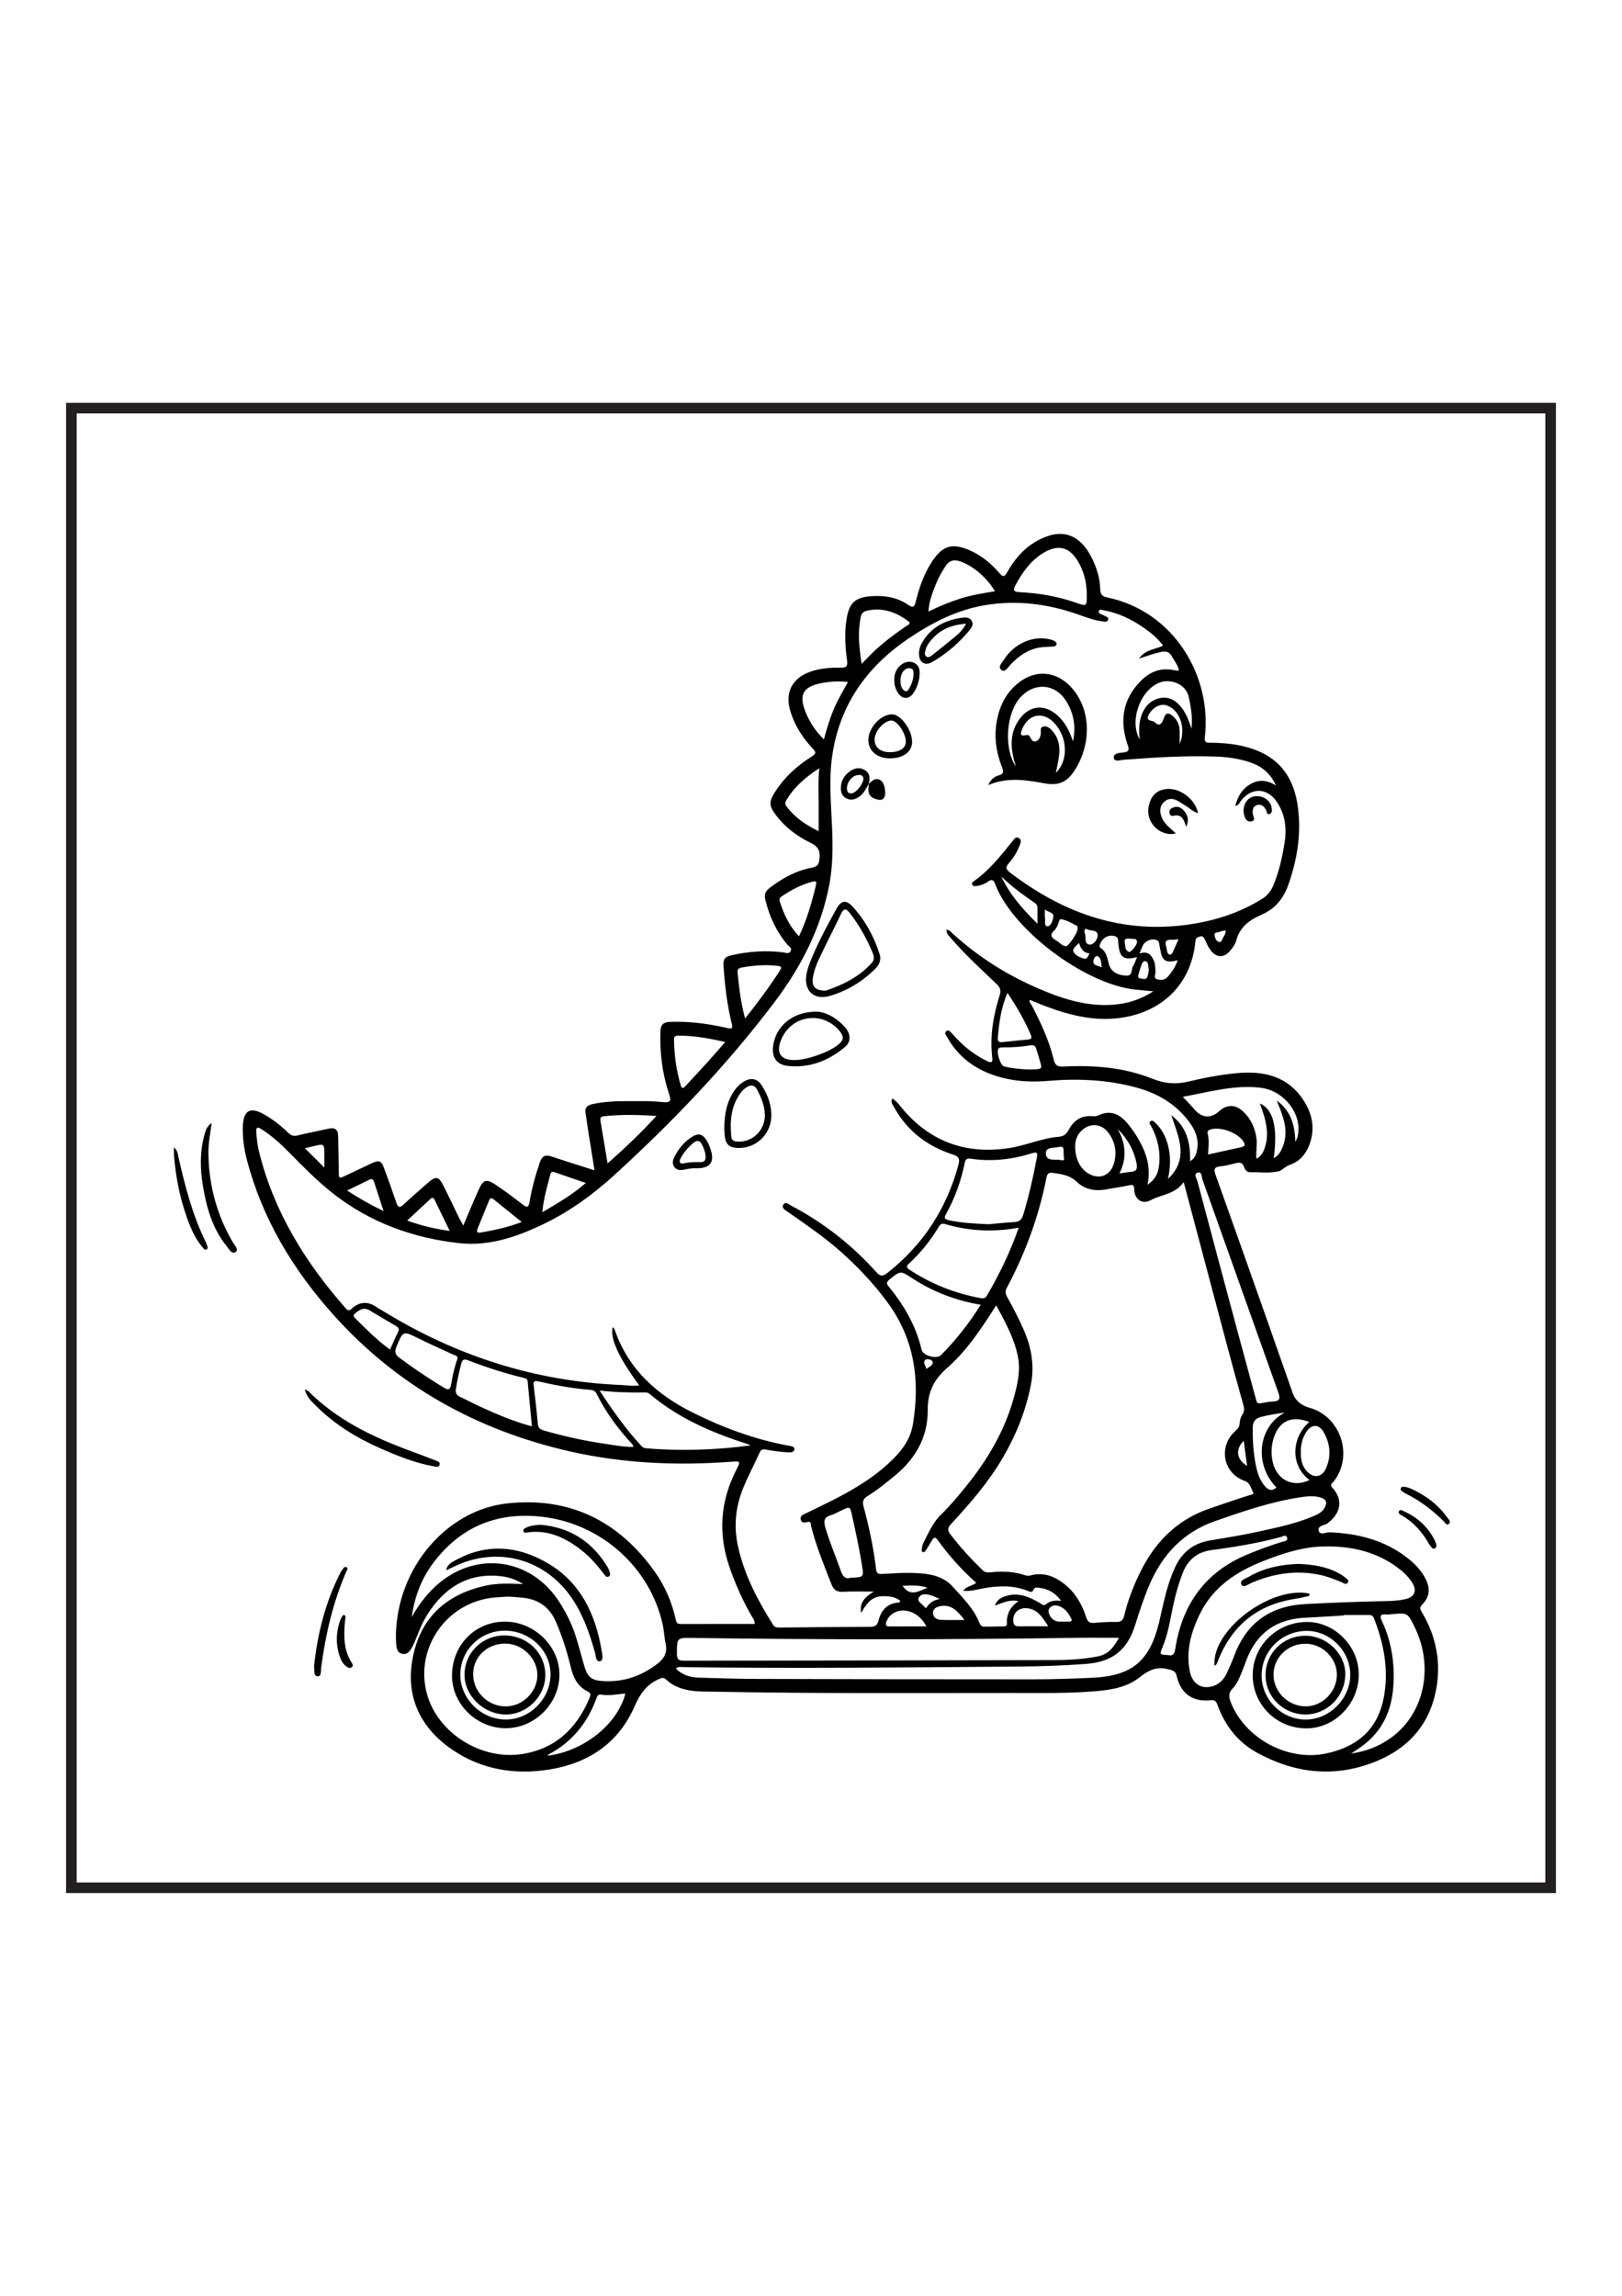 <?xml version="1.0" encoding="utf-8"?>
<!-- Generator: Adobe Illustrator 27.5.0, SVG Export Plug-In . SVG Version: 6.00 Build 0)  -->
<svg xmlns="http://www.w3.org/2000/svg" xmlns:xlink="http://www.w3.org/1999/xlink" viewBox="0 0 612 612" width="595" height="842" preserveAspectRatio="xMidYMid meet" data-scaled="true">
<g>
	<path d="M174.809,335.267c2.065-4.827,3.844-9.192,5.792-13.479c1.763-3.88,2.872-4.239,6.424-1.885
		c3.401,2.254,6.671,4.717,9.898,7.22c1.663,1.29,2.47,1.821,2.928-0.974c0.821-5.011,2.202-9.91,3.846-14.732
		c0.767-2.249,1.983-3.003,4.286-2.221c4.123,1.399,8.287,2.675,12.434,4.003c1.196,0.383,2.391,0.766,3.901,1.249
		c-0.889-5.546-1.737-10.796-2.567-16.049c-0.283-1.792-0.462-3.603-0.794-5.386c-0.404-2.168,0.497-3.082,2.604-3.548
		c4.839-1.07,9.731-1.134,14.633-1.121c3.723,0.01,7.471-0.085,11.16,0.311c4.177,0.448,3.926-0.398,2.848-3.759
		c-2.376-7.412-3.275-15.035-3.019-22.831c0.085-2.6,1.139-3.518,3.595-3.614c7.32-0.285,14.495,0.699,21.601,2.299
		c1.762,0.397,2.189,0.252,1.701-1.728c-1.762-7.154-2.6-14.453-3.099-21.804c-0.151-2.23,0.488-3.3,2.717-3.822
		c6.526-1.53,13.076-2.011,19.737-1.183c0.969,0.12,2.311,0.809,2.93-0.531c0.545-1.178-0.744-1.712-1.338-2.425
		c-4.153-4.984-6.779-10.677-8.282-16.97c-0.456-1.91,0.083-3.161,1.505-4.252c4.809-3.693,10.031-6.643,16.033-7.737
		c2.373-0.433,2.742-1.464,2.94-3.575c0.277-2.941-0.623-4.47-3.362-5.806c-4.994-2.435-9.488-5.743-12.916-10.239
		c-2.932-3.845-2.935-5.252-0.294-9.304c3.537-5.426,8.254-9.66,13.686-13.067c1.7-1.066,1.564-1.622,0.351-2.919
		c-3.954-4.226-7.043-9-8.616-14.643c-1.818-6.523,0.794-11.729,7.122-14.178c3.882-1.502,7.963-1.799,12.057-1.719
		c2.083,0.041,2.634-0.602,2.355-2.682c-0.69-5.134-1.02-10.3-0.215-15.47c0.986-6.332,3.171-8.443,9.678-8.846
		c4.802-0.297,9.494,0.461,13.526,3.251c2.053,1.421,2.487,0.642,2.949-1.249c1.3-5.314,3.095-10.447,6.133-15.056
		c4.006-6.077,7.65-7.127,14.347-4.164c4.406,1.95,8.016,4.968,11.12,8.588c1.238,1.444,1.858,1.442,2.832-0.297
		c2.746-4.9,6.289-9.119,11.289-11.905c8.931-4.976,15.927-2.88,20.554,6.176c1.92,3.758,3.179,7.74,3.309,11.976
		c0.056,1.819,0.547,2.741,2.482,3.137c25.313,5.18,39.755,29.756,36.975,52.847c-0.215,1.788,0.504,1.991,1.904,1.998
		c3.909,0.019,7.794,0.279,11.636,1.102c13.167,2.822,20.041,10.455,21.661,23.804c1.198,9.876-0.403,19.312-3.662,28.616
		c-1.819,5.194-4.937,9.082-9.963,11.262c-4.65,2.017-8.426,4.689-9.747,9.971c-0.315,1.259-1.254,2.416-2.083,3.482
		c-2.369,3.048-5.347,3.041-7.638-0.071c-0.902-1.225-1.504-2.682-2.169-4.068c-0.4-0.833-0.792-1.33-1.857-0.985
		c-0.914,0.297-1.509,0.487-1.621,1.714c-1.369,15.062-11.102,25.65-25.986,28.582c-10.686,2.106-20.727-0.32-30.617-4.033
		c-1.952-0.733-3.868-1.562-5.848-2.366c-0.44,0.876,0.321,1.348,0.613,1.904c3.471,6.605,6.618,13.355,8.38,20.631
		c0.549,2.268,1.527,2.716,3.722,2.604c11.432-0.584,22.803,0.318,33.465,4.582c4.767,1.906,8.993,2.21,13.802,1.047
		c5.814-1.406,11.72-2.507,17.687-3.1c10.376-1.03,19.641,0.93,25.715,10.43c3.362,5.259,4.304,10.965,1.926,16.902
		c-1.367,3.412-3.681,6.01-7.312,7.231c-0.667,0.224-1.26,0.685-1.87,1.063c-0.693,0.429-1.311,1.107-2.059,1.298
		c-3.658,0.937-7.407,0.308-11.114,0.418c-0.96,0.029-1.85-0.947-2.138-1.914c-0.582-1.955-1.817-1.858-3.38-1.456
		c-1.844,0.474-3.71,0.966-5.596,1.143c-2.386,0.225-2.504,1.202-1.781,3.221c6.513,18.197,12.947,36.423,19.387,54.646
		c3.265,9.239,6.495,18.49,9.737,27.737c1.036,2.953,3.51,4.713,6.141,5.416c11.907,3.183,16.969,18.176,9.238,27.941
		c-0.534,0.674-1.624,1.043-0.406,2.338c4.12,4.376,3.216,9.672-1.896,13.389c-1.188,0.864-3.928,0.793-3.254,2.893
		c0.542,1.687,2.742,0.418,4.168,0.477c10.678,0.44,20.64,2.946,29.237,9.649c2.824,2.201,5.296,4.715,6.909,7.952
		c1.828,3.669,1.509,6.832-1.345,9.711c-1.268,1.279-0.533,2.028,0.036,2.999c5.303,9.056,7.222,18.759,5.247,29.086
		c-2.533,13.245-10.526,22.13-22.821,27.076c-15.313,6.161-30.269,4.544-44.584-3.247c-7.203-3.92-12.088-10.044-14.943-17.746
		c-0.48-1.295-0.747-2.381-2.742-2.15c-6.654,0.773-11.24-2.448-12.758-9.037c-0.478-2.076-1.476-2.163-3.218-2.632
		c-4.401-1.185-7.453,0.393-10.835,3.067c-4.912,3.885-11.084,4.772-17.205,5.262c-10.154,0.812-20.334,0.61-30.503,0.609
		c-37.511-0.006-75.024,0.254-112.532-0.472c-3.354-0.065-6.72,0.053-10.048-0.595c-3.094-0.603-5.95-1.738-8.245-3.917
		c-0.988-0.938-1.56-0.786-2.749-0.27c-4.735,2.056-7.16,5.559-9.251,10.337c-6.578,15.033-19.142,22.349-34.967,24.182
		c-12.693,1.47-24.745-1.194-35.105-8.794c-11.766-8.63-16.559-20.597-13.365-34.954c3.259-14.65,13.083-22.956,27.548-26.06
		c4.304-0.924,8.664-0.729,13.827-0.549c-3.365-2.165-6.44-2.84-9.586-3.074c-11.788-0.878-20.142,4.738-26.308,14.245
		c-2.031,3.131-3.373,6.626-4.768,10.079c-0.339,0.841-0.696,1.683-1.141,2.47c-0.819,1.446-1.738,2.992-3.71,2.624
		c-2.017-0.377-2.249-2.176-2.363-3.826c-0.246-3.544,0.002-7.063,0.552-10.582c3.451-22.081,20.695-40.115,41.389-42.355
		c23.51-2.545,41.972,6.617,55.593,25.713c3.821,5.358,6.419,11.368,7.893,17.82c0.227,0.995,0.39,1.958,1.786,1.955
		c9.335-0.023,18.669-0.012,28.062-0.012c0.066-1.435-0.853-2.415-1.453-3.48c-3.261-5.787-5.958-11.808-8.108-18.102
		c-4.313-12.625-3.407-24.813,2.677-36.659c1.598-3.111,1.559-3.197-1.891-2.944c-20.399,1.498-40.644,0.68-60.663-3.838
		c-35.211-7.947-65.444-24.688-89.58-51.657c-15.181-16.963-26.769-36.149-32.598-58.437c-1.086-4.151-1.656-8.363-1.509-12.663
		c0.201-5.881,2.766-7.377,7.806-4.545c3.426,1.926,6.519,4.31,9.313,7.052c1.105,1.084,2.106,1.359,3.628,0.98
		c3.871-0.964,7.806-1.665,11.695-2.56c2.41-0.555,3.454,0.472,3.51,2.762c0.099,4.086,0.146,8.172,0.222,12.258
		c0.079,4.246-0.334,4.067,3.687,2.204c2.965-1.373,5.894-2.822,8.857-4.199c2.647-1.23,3.523-0.904,4.533,1.822
		c1.606,4.339,3.179,8.692,4.656,13.075c0.599,1.778,1.182,2.17,2.697,0.752c3.049-2.854,6.213-5.585,9.358-8.334
		c2.877-2.515,3.914-2.339,5.696,1.162c2.057,4.043,3.97,8.16,5.962,12.237C173.647,333.257,174.115,334.017,174.809,335.267z
		 M449.043,311.002c1.535-0.958,2.089-2.061,2.42-3.32c1.076-4.088-0.01-7.646-2.42-11.016
		c-5.052-7.063-12.018-11.199-20.226-13.439c-10.907-2.975-22.027-3.469-33.232-2.529c-5.381,0.451-10.732,0.323-15.989-0.843
		c-9.645-2.139-17.456-6.999-22.354-15.87c-0.347-0.628-1.103-1.502-0.035-2.124c0.788-0.458,1.335,0.272,1.832,0.784
		c0.632,0.651,1.217,1.348,1.838,2.01c3.328,3.544,7.147,6.424,11.525,8.56c1.379,0.673,2.242,0.763,2-1.24
		c-0.977-8.09,0.359-15.93,2.798-23.608c0.578-1.818,0.186-2.892-1.18-4.201c-5.898-5.652-11.965-11.146-17.281-17.375
		c-0.727-0.852-1.782-1.677-1.56-3.146c1.116,0.156,1.6,0.872,2.183,1.405c9.266,8.472,19.694,15.169,31.156,20.243
		c9.36,4.143,18.947,7.46,29.429,6.686c5.354-0.396,10.36-1.877,15.233-5.061c-2.596-0.242-4.671-0.413-6.742-0.633
		c-19.333-2.059-46.56-22.759-52.932-39.792c-0.583-1.559-1.221-2.017-2.715-0.952c-1.257,0.896-2.735,1.43-4.285,1.655
		c-0.632,0.092-1.368,0.163-1.684-0.531c-0.268-0.589,0.257-1.025,0.686-1.327c5.8-4.091,10.135-9.585,14.506-15.052
		c0.584-0.73,1.229-1.886,2.403-1.189c1.24,0.737,0.646,1.917,0.256,2.923c-0.929,2.394-2.273,4.566-3.955,6.479
		c-1.262,1.435-1.417,2.253,0.328,3.584c19.36,14.773,40.704,22.869,65.45,19.906c10.593-1.268,20.577-4.272,29.702-9.929
		c1.942-1.204,3.251-2.802,4.143-4.877c2.206-5.128,3.39-10.511,4.299-15.989c0.922-5.558,0.388-10.782-2.789-15.606
		c-3.589-5.447-9.452-5.754-13.536-0.675c-0.557,0.693-0.791,1.78-2.247,2.116c0.934-3.564,2.482-6.292,5.435-8.098
		c3.117-1.906,6.288-1.942,9.941,0.352c-2.217-4.799-5.504-7.286-9.694-8.713c-4.158-1.416-8.468-2.03-12.839-2.196
		c-11.638-0.442-23.235,0.341-34.832,1.187c-1.35,0.098-3.564,0.98-3.817-0.693c-0.274-1.811,2.174-1.901,3.53-2.037
		c2.539-0.255,2.225-1.311,1.595-3.159c-3.043-8.928-1.698-17.05,5.072-23.872c3.534-3.561,7.843-5.152,12.925-3.929
		c0.414,0.1,0.863,0.05,1.449,0.076c-0.349-2.116-1.692-3.534-2.564-5.183c-0.932-1.763-2.143-2.327-4.217-1.859
		c-2.619,0.591-5.149,1.466-8.305,2.487c2.486-3.454,6.139-3.394,9.119-4.887c-2.142-2.851-4.681-4.894-7.358-6.758
		c-4.668-3.249-9.734-5.62-15.374-6.639c-0.602-0.109-1.336-0.466-1.547,0.47c-0.151,0.67,0.485,0.887,0.962,1.13
		c0.323,0.164,0.674,0.273,0.993,0.443c0.699,0.371,1.853,0.641,1.579,1.571c-0.319,1.087-1.491,0.71-2.37,0.604
		c-3.186-0.384-6.143-1.579-9.138-2.625c-11.254-3.929-22.785-5.395-34.591-3.5c-10.883,1.747-20.455,6.674-29.473,12.811
		c-15.808,10.758-25.888,25.223-28.586,44.387c-1.287,9.142-0.335,18.322,0.019,27.478c0.274,7.098,0.231,14.145-1.135,21.156
		c-3.197,16.403-10.686,30.825-20.639,43.997c-17.904,23.693-38.356,45.071-60.258,65.071c-8.072,7.371-16.865,13.795-26.769,18.57
		c-10.11,4.875-20.639,8.506-31.99,7.241c-17.541-1.955-33.715-7.841-47.717-18.882c-5.854-4.616-11.077-9.95-16.304-15.257
		c-3.258-3.308-6.667-6.426-10.615-8.914c-1.308-0.824-1.929-0.788-1.852,0.997c0.114,2.643,0.46,5.248,1.097,7.806
		c5.629,22.57,17.494,41.678,32.725,58.92c0.81,0.917,1.329,0.827,2.184,0.049c2.947-2.682,6.097-2.884,9.396-0.572
		c0.89,0.624,1.87,1.116,2.799,1.685c27.49,16.821,57.23,26.366,89.515,27.68c2.205,0.09,4.412,0.543,6.76,0.135
		c-7.816-10.664-10.983-17.605-10.043-21.902c0.67,0.288,0.807,0.948,1.013,1.523c5.223,14.583,15.837,23.998,29.322,30.697
		c11.353,5.639,23.136,10.011,35.629,12.364c1.019,0.192,2.725,0.23,2.631,1.397c-0.113,1.41-1.86,1.248-2.957,1.163
		c-2.618-0.204-5.238-0.528-7.818-1.013c-1.22-0.229-1.847,0.017-2.337,1.123c-2.057,4.646-4.513,9.103-6.385,13.841
		c-2.752,6.966-3.393,14.103-1.811,21.386c2.347,10.802,7.403,20.422,13.23,29.693c0.587,0.934,1.314,1.103,2.269,1.094
		c11.534-0.111,23.067-0.236,34.601-0.287c1.758-0.008,2.519-0.673,2.954-2.376c0.98-3.839,3.246-6.448,7.489-6.779
		c0.354-0.028,0.716-0.108,0.66-0.698c-2.023-1.555-4.383-1.788-6.894-1.68c-4.118,0.178-5.959,3.145-7.809,6.286
		c-0.715-3.985,1.598-6.138,4.779-8.022c-4.131,0-7.862-0.168-11.568,0.06c-2.418,0.149-3.6-0.741-4.45-2.918
		c-2.805-7.185-5.75-14.313-7.636-21.82c-0.165-0.659,0.125-1.882-1.254-1.612c-1.095,0.214-2.328,0.621-2.657-0.903
		c-0.331-1.535,1.073-1.908,2.105-2.417c3.337-1.647,6.71-3.221,10.024-4.912c8.361-4.266,16.369-9.064,23.028-15.809
		c3.564-3.61,6.302-7.604,7.164-12.833c2.726-16.533,0.618-32.019-9.506-45.826c-5.17-7.051-11.131-13.403-17.68-19.21
		c-6.202-5.5-13.016-10.168-19.798-14.89c-0.979-0.682-2.703-1.55-1.941-2.839c0.866-1.464,2.304-0.029,3.299,0.497
		c12.082,6.388,22.671,14.726,31.794,24.881c1.497,1.667,2.423,1.717,4.123,0.383c13.556-10.631,22.427-24.284,26.898-40.896
		c0.622-2.311,0.06-3.108-2.153-3.827c-9.606-3.118-17.202-8.864-22.127-17.829c-0.498-0.907-1.444-1.862-0.689-3.311
		c1.994,1.211,3.073,3.043,4.417,4.577c10.594,12.096,23.832,16.521,39.636,14.148c6.313-0.948,12.175-3.715,18.542-4.245
		c1.92-0.16,3.001-0.826,3.93-2.591c1.863-3.539,4.815-5.647,9.068-5.188c0.861,0.093,1.615-0.063,2.367-0.41
		c4.224-1.944,7.603-0.503,10.434,2.73c2.341,2.674,4.235,5.669,5.814,8.856c2.26,4.563,3.197,9.354,2.079,14.681
		c2.628-1.758,3.903-3.875,4.315-6.95c0.724-5.407-0.427-10.46-2.96-15.242c-0.28-0.528-0.945-1.115-0.341-1.692
		c0.715-0.683,1.383,0.004,1.876,0.461c2.47,2.29,3.946,5.181,4.809,8.393c1.148,4.272,0.958,8.547,0.025,12.821
		c8.062-7.532,4.019-15.775,1.264-24.006C447.716,297.959,449.191,303.981,449.043,311.002z M446.627,318.904
		c-3.309,4.628-8.389,4.613-12.414,6.782c-3.293,1.774-6.152-0.277-6.27-4.067c-0.046-1.496-0.335-1.863-1.85-1.529
		c-2.833,0.625-5.726,0.968-8.575,1.527c-4.2,0.825-8.241,0.055-11.207-2.809c-2.648-2.556-5.666-2.887-8.854-3.387
		c-1.45-0.227-2.278-0.021-2.621,1.75c-2.838,14.63-7.954,28.464-14.957,41.6c-0.705,1.323-0.54,2.243,0.146,3.472
		c2.342,4.201,4.581,8.46,6.47,12.893c2.772,6.505,3.829,13.178,2.465,20.217c-1.904,9.828-5.581,18.948-10.615,27.553
		c-5.401,9.233-12.368,17.257-19.593,25.061c-1.242,1.341-1.315,2.272-0.254,3.67c3.688,4.862,7.817,9.316,12.167,13.584
		c0.896,0.879,1.839,1.007,2.967,0.879c4.467-0.509,8.884-0.36,13.187,1.108c0.708,0.242,1.393,0.217,2.128,0.023
		c4.825-1.276,8.977,0.343,12.672,3.272c4.109,3.257,6.67,7.684,8.238,12.586c0.588,1.839,1.373,2.197,3.044,2.061
		c2.714-0.22,5.445-0.413,8.161-0.339c1.898,0.052,2.709-0.589,3.138-2.438c1.236-5.32,3.201-10.406,5.529-15.339
		c5.58-11.825,13.941-20.661,26.626-24.99c4.894-1.67,9.773-3.377,14.706-4.931c0.673-0.212,2.223-0.376,1.775-1.139
		c-0.896-1.527-0.975-3.585-3.232-4.385c-8.202-2.906-10.018-13.08-3.442-18.856c0.877-0.771,1.489-1.519,1.551-2.706
		c0.067-1.288,0.422-2.543,1.129-3.602c0.804-1.205,0.615-2.306,0.253-3.595c-2.132-7.599-4.22-15.211-6.252-22.837
		C457.495,359.927,452.184,339.849,446.627,318.904z M375.888,365.367c-5.585,8.764-11.095,17.105-18.531,23.644
		c-5.088,4.474-7.356,9.145-7.313,15.936c0.063,9.966-4.498,18.119-12.207,24.507c-3.362,2.785-6.738,5.548-10.453,7.831
		c-1.665,1.023-2.066,2.041-1.559,3.94c2.086,7.805,3.804,15.7,4.733,23.735c0.197,1.705,1.015,1.807,2.34,1.741
		c3.717-0.184,7.443-0.502,11.155-0.391c5.598,0.167,11.439,0.725,15.353,5.115c3.754,4.21,7.971,8.244,10.121,13.688
		c0.392,0.992,0.894,1.488,1.955,1.468c2.27-0.042,4.54-0.028,6.81-0.083c0.701-0.017,1.714-0.007,1.648-0.98
		c-0.247-3.589,1.189-6.372,4.345-8.56c-3.413-0.716-5.943,0.635-8.911,1.689c0.899-2.464,2.667-3.174,4.459-3.692
		c4.68-1.353,8.722,0.472,12.618,2.778c0.764,0.452,1.322,1.193,2.337,0.322c1.516-1.301,3.416-1.421,5.588-1.195
		c-2.132-2.964-4.776-4.508-8.094-4.89c-0.774-0.089-1.902-0.388-2.217,0.488c-0.49,1.363-1.307,1.034-2.126,0.699
		c-5.702-2.337-11.511-2.039-17.41-0.936c-2.214,0.414-4.443,1.145-7.167,0.794c1.464-1.735,3.46-1.791,4.979-2.957
		c-5.484-4.918-10.341-10.28-14.569-16.19c-0.884-1.235-1.451-1.015-2.118,0.143c-0.77,1.336-1.591,2.645-2.435,3.935
		c-0.175,0.267-0.563,0.584-0.828,0.563c-0.534-0.042-0.703-0.575-0.621-1.025c0.162-0.884,0.27-1.834,0.68-2.608
		c1.966-3.706,3.516-7.597,6.695-10.649c3.393-3.259,6.407-6.939,9.377-10.604c8.018-9.893,14.44-20.693,17.9-33.051
		c1.445-5.16,2.729-10.407,1.657-15.828C382.721,377.883,379.38,371.84,375.888,365.367z M155.342,482.99
		c2.47-4.389,5.399-8.373,9.111-11.761c14.81-13.517,35.921-10.725,46.66,6.154c2.448,3.848,4.502,7.888,5.921,12.207
		c1.271,3.871,2.247,7.839,3.398,11.751c1.253,4.258,2.672,5.509,7.106,5.776c7.761,0.467,14.654-1.952,20.741-6.714
		c2.382-1.864,3.583-4.188,2.876-7.365c-0.53-2.381-0.589-4.867-1.114-7.249c-4.796-21.741-23.464-38.246-45.723-40.68
		c-16.853-1.843-30.483,3.786-40.739,17.287C158.973,468.458,156.402,475.425,155.342,482.99z M501.278,456.307
		c-8.821-0.151-16.989,2.485-25.042,5.699c-9.883,3.944-18.36,9.585-23.301,19.397c-3.491,6.933-5.568,14.214-4.002,22.062
		c0.971,4.867,4.683,6.999,9.053,5.436c2.276-0.814,3.791-2.5,4.804-4.584c1.108-2.28,2.094-4.629,2.992-7.001
		c4.702-12.422,13.757-18.599,26.937-19.274c10.154-0.52,20.308-0.895,30.472-1.1c2.348-0.047,4.743-0.197,7.02-0.719
		c3.71-0.851,4.568-3.34,2.456-6.509c-1.477-2.216-3.414-4.004-5.549-5.565C519.42,458.521,510.656,456.378,501.278,456.307z
		 M254.999,502.342c2.455,2.568,5.517,3.386,8.809,3.483c7.26,0.213,14.523,0.451,21.785,0.471
		c34.776,0.098,69.552,0.161,104.328,0.153c7.351-0.002,14.707-0.243,22.052-0.573c15.144-0.681,21.82-6.248,25.357-20.904
		c0.191-0.793,0.364-1.591,0.545-2.388c1.423-6.281,2.774-12.576,5.527-18.469c2.621-5.609,6.889-8.969,13.001-10.027
		c5.987-1.037,12.006-1.944,17.936-3.25c7.253-1.598,14.57-3.057,21.446-6.018c1.666-0.717,3.292-1.546,4.145-3.336
		c0.828-1.737,0.549-2.88-1.435-3.546c-2.333-0.783-4.664-0.611-7.003-0.281c-11.386,1.606-22.183,5.325-32.984,9.091
		c-12.145,4.235-20.007,12.706-24.926,24.3c-2.06,4.854-3.677,9.854-5.257,14.874c-3.02,9.59-8.652,13.97-18.591,14.716
		c-8.516,0.639-17.047,0.929-25.578,0.995c-42.038,0.324-84.076,0.761-126.116,0.223
		C257.095,501.845,256.061,501.491,254.999,502.342z M191.794,475.25c-1.824,0.115-3.456,0.186-5.082,0.325
		c-18.438,1.576-30.798,19.756-25.354,37.281c4.413,14.204,20.433,24.112,35.541,21.794c12.555-1.926,20.591-9.532,25.432-20.915
		c0.406-0.955,0.91-2.002-0.593-2.721c-3.869-1.854-5.461-5.288-6.406-9.255c-1.386-5.82-3.193-11.49-5.589-17.016
		c-2.491-5.743-6.737-8.51-12.711-9.106C195.228,475.457,193.415,475.368,191.794,475.25z M422.174,490.781
		c-5.256,0-10.312-0.065-15.366,0.01c-48.499,0.724-96.997,0.737-145.496,0.051c-5.977-0.085-5.89-0.088-5.905,5.972
		c-0.005,2.039,0.618,2.629,2.637,2.624c46.23-0.098,92.461-0.099,138.691-0.235c5.885-0.017,11.8-0.253,17.623-1.422
		C418.466,496.957,420.425,493.976,422.174,490.781z M507.023,482.176c-0.002,0.061-0.005,0.122-0.007,0.183
		c-4.798,0.284-9.593,0.631-14.395,0.839c-11.084,0.479-18.601,5.815-22.434,16.268c-0.531,1.447-1.092,2.883-1.665,4.313
		c-0.881,2.197-1.795,4.457-3.446,6.133c-1.654,1.68-1.452,3.197-0.706,5.133c5.217,13.544,21.353,22.418,35.841,19.41
		c11.339-2.354,19.299-8.607,21.758-20.437c2.197-10.568,0.304-20.724-3.569-30.625c-0.476-1.216-1.363-1.236-2.402-1.227
		C513.007,482.193,510.015,482.176,507.023,482.176z M384.371,336.094c-9.719,1.757-18.791,1.244-27.726-1.36
		c-1.219-0.355-1.811-0.029-2.416,0.977c-3.101,5.165-6.821,9.847-11.27,13.917c-1.054,0.964-0.915,1.566,0.181,2.289
		c8.216,5.419,17.182,8.949,26.851,10.73c0.952,0.175,1.768,0.117,2.34-0.856C377.066,353.727,381.122,345.349,384.371,336.094z
		 M373.059,334.783c2.67-0.235,6.184-0.62,9.709-0.822c1.934-0.111,2.795-0.999,3.339-2.822c2.1-7.042,3.753-14.176,5.097-21.399
		c0.402-2.163-0.086-2.281-1.961-1.696c-7.538,2.349-15.241,3.202-23.09,2.005c-1.481-0.226-1.913,0.437-2.165,1.672
		c-1.387,6.793-3.707,13.252-7.088,19.313c-0.707,1.268-0.576,1.86,0.987,2.201C362.609,334.265,367.394,334.539,373.059,334.783z
		 M226.25,397.526c5.108,7.872,10.066,14.778,15.894,21.04c0.638,0.686,1.412,0.707,2.23,0.774
		c10.256,0.847,20.506,0.679,30.748-0.212c2.521-0.219,5.031-0.565,8.097-0.915c-0.759-0.347-0.914-0.439-1.082-0.492
		c-13.333-4.219-26.028-9.687-36.863-18.802c-0.498-0.419-1.021-0.699-1.715-0.689C238.031,398.307,232.505,398.221,226.25,397.526z
		 M239.051,418.785c-0.248-0.548-0.3-0.827-0.463-1.002c-5.344-5.746-9.996-11.982-13.469-19.045
		c-0.515-1.048-1.334-1.401-2.386-1.482c-6.619-0.507-13.127-1.729-19.588-3.185c-1.55-0.349-1.965,0.016-1.786,1.532
		c0.564,4.774,1.159,9.548,1.548,14.337c0.139,1.715,0.976,2.289,2.421,2.699c7.601,2.157,15.294,3.885,23.117,4.997
		C231.889,418.127,235.323,418.844,239.051,418.785z M509.801,534.439c5.315-0.729,10.158-2.556,14.526-5.566
		c12.934-8.912,16.941-26.824,9.436-42.13c-2.648-5.399-2.648-5.397-8.507-4.867c-0.722,0.065-1.457,0.173-2.172,0.109
		c-2.188-0.196-2.648,0.396-1.653,2.518c3.789,8.077,4.962,16.673,4.209,25.482c-0.818,9.56-4.986,17.327-13.177,22.68
		C511.569,533.248,510.687,533.847,509.801,534.439z M370.039,365.156c-9.595-1.628-18.063-4.927-25.827-9.985
		c-4.501-2.932-4.436-2.932-8.649,0.516c-1.134,0.928-1.13,1.527-0.246,2.602c5.822,7.082,10.313,14.853,12.43,23.889
		c0.519,2.215,5.699,3.598,7.311,1.964C360.66,378.462,365.614,372.256,370.039,365.156z M475.666,402.319
		c1.522-0.231,3.041-0.623,4.567-0.657c2.838-0.064,2.847-1.303,2.035-3.573c-9.555-26.708-19.023-53.447-28.567-80.158
		c-0.356-0.998-0.149-3.125-1.794-2.616c-1.722,0.532-0.366,2.255-0.089,3.302c5.098,19.272,10.273,38.523,15.446,57.775
		c2.14,7.964,4.304,15.921,6.484,23.874C474.019,401.252,474.035,402.582,475.666,402.319z M200.686,411.026
		c-0.554-5.861-1.084-11.43-1.603-17c-0.087-0.935-0.769-1.106-1.5-1.284c-7.145-1.739-14.13-3.996-20.988-6.635
		c-1.453-0.559-2.139-0.328-2.544,1.218c-0.827,3.161-1.535,6.34-2.029,9.571c-0.22,1.442,0.158,2.374,1.581,3.01
		c2.482,1.109,4.852,2.465,7.329,3.584C187.275,406.357,193.653,409.144,200.686,411.026z M480.605,309.873
		c2.045-1.179,2.804-2.816,3.449-4.474c2.391-6.143-0.069-11.659-2.309-17.246c5.074,3.671,6.864,8.878,6.996,15.579
		c0.476-1.056,0.709-1.424,0.814-1.827c2.14-8.204-4.765-17.537-13.993-18.622c-9.9-1.163-19.348,1.634-29.271,3.429
		c1.731,1.865,3.19,3.334,4.53,4.905c2.624,3.078,6.073,3.353,9.04,0.644c3.013-2.75,6.255-2.767,9.216,0.022
		c2.811,2.648,4.342,5.927,4.958,9.751c0.42,2.606-0.229,5.185,0.026,8.059c1.575-0.851,2.36-2.06,2.877-3.379
		c2.346-5.987,0.57-11.696-1.576-17.502C480.417,291.328,482.164,298.26,480.605,309.873z M440.802,497.305
		c1.803,0.463,2.339-0.438,2.644-2.387c2.645-16.861,11.385-29.089,27.455-35.669c4.28-1.752,8.595-3.38,13.026-4.711
		c0.741-0.223,2.106-0.205,1.685-1.583c-0.379-1.241-1.397-0.463-2.055-0.282c-8.67,2.379-17.51,3.848-26.407,5.018
		c-5.357,0.704-8.936,3.599-10.893,8.626c-1.451,3.725-2.547,7.543-3.42,11.44c-1.246,5.56-1.971,11.255-4.196,16.566
		C437.458,497.143,437.45,497.14,440.802,497.305z M410.058,97.308c-0.003-4.249-0.934-8.286-2.988-12.006
		c-3.413-6.18-7.984-7.275-13.971-3.397c-4.477,2.9-7.405,7.097-9.883,11.717c-1.043,1.944-0.851,2.624,1.488,2.734
		c7.274,0.343,14.4,1.573,21.302,3.981C410.088,101.759,410.1,101.725,410.058,97.308z M172.635,385.384
		c0.056-1.118-0.965-1.107-1.635-1.421c-4.342-2.034-8.739-3.956-13.036-6.079c-5.95-2.94-5.846-2.972-8.403,3.171
		c-0.773,1.857-0.431,2.915,1.129,4.085c4.859,3.644,9.895,7.014,15.044,10.226c4.014,2.504,4.05,2.515,4.819-2.069
		C171.005,390.606,171.759,388.008,172.635,385.384z M375.39,96.012c-3.075-5.282-8.524-9.783-13.188-11.311
		c-2.316-0.759-3.988-0.328-5.382,1.723c-1.743,2.566-3.127,5.302-4.222,8.184c-1.067,2.808-2.099,5.64-2.279,9.054
		c4.158-2.036,8.08-3.642,12.135-4.926C366.61,97.421,370.897,96.756,375.39,96.012z M320.987,468.145
		c5.017-0.231,4.953-0.221,4.226-4.833c-0.987-6.261-2.36-12.442-3.712-18.628c-0.757-3.464-0.781-3.457-3.889-2.015
		c-1.396,0.648-2.741,1.47-4.202,1.898c-2.593,0.76-2.665,2.274-2.019,4.536c1.596,5.584,3.933,10.889,5.828,16.357
		C317.952,467.573,318.945,468.787,320.987,468.145z M405.686,305.487c-0.011,4.785,1.992,8.518,5.26,10.316
		c3.87,2.128,7.743,0.716,9.178-3.469c1.451-4.234,0.791-8.276-1.772-11.893c-2.811-3.967-7.787-4.019-10.905-0.288
		C406.018,301.863,405.649,303.862,405.686,305.487z M273.63,266.04c-6.056-1.396-11.72-2.383-17.525-2.416
		c-0.996-0.006-1.79,0.076-1.781,1.395c0.041,5.921,0.855,11.726,2.54,17.405c0.473,1.595,1.176,0.889,1.854,0.156
		c2.828-3.061,5.675-6.104,8.47-9.195C269.29,271.06,271.325,268.673,273.63,266.04z M494.028,409.342
		c-6.848-2.528-11.479-0.292-13.521,6.305c-0.795,2.57-0.887,5.197-0.494,7.803c1.127,7.472,7.523,10.985,14.096,7.828
		C487.056,426.12,486.911,415.599,494.028,409.342z M325.119,123.384c1.874-1.893,3.34-3.473,4.91-4.94
		c3.712-3.467,7.788-6.473,11.972-9.342c0.598-0.41,2.021-0.828,0.563-1.899c-4.644-3.41-9.693-5.207-15.528-3.836
		c-1.179,0.277-1.977,0.984-2.223,2.127C323.558,111.314,324.112,117.092,325.119,123.384z M229.251,311.844
		c6.608-5.82,12.488-11.46,18.442-17.901c-7.09-0.471-13.496-0.605-19.911,0.112c-1.336,0.149-1.352,0.954-1.191,1.923
		C227.438,301.068,228.296,306.157,229.251,311.844z M319.95,130.224c-3.228-0.345-6.068-0.223-8.923,0.236
		c-8.274,1.33-10.034,4.56-6.607,12.219c1.505,3.362,3.523,6.335,6.445,9.214c1.154-4.225,2.238-7.856,3.706-11.365
		C316.034,137.031,318.001,133.791,319.95,130.224z M235.973,511.796c-3.231,0.318-6.184,0.907-9.17,0.433
		c-1.259-0.2-1.513,0.725-1.824,1.568c-3.427,9.298-9.319,16.465-18.174,21.084c-0.079,0.041-0.076,0.24-0.114,0.376
		C220.268,533.532,233.004,523.417,235.973,511.796z M281.138,257.167c4.848-6.109,9.163-11.907,13.075-18.003
		c0.697-1.086,0.914-1.64-0.757-1.841c-4.548-0.549-9.027-0.175-13.509,0.597c-1.205,0.208-1.771,0.691-1.644,1.952
		C278.872,245.537,279.506,251.19,281.138,257.167z M309.138,162.748c-5.391,3.5-9.587,7.208-12.519,12.237
		c-0.409,0.701-0.466,1.329,0.026,2.007c3.153,4.346,7.427,7.183,12.236,9.527c0-4.123,0.036-7.899-0.01-11.674
		C308.825,171.059,308.668,167.273,309.138,162.748z M490.797,420.626c-0.034,2.698,0.382,5.281,2.295,7.346
		c2.542,2.744,5.676,2.339,7.189-1.048c2.112-4.727,1.644-9.434-0.923-13.843c-1.701-2.92-4.371-2.932-6.31-0.179
		C491.43,415.201,490.822,417.838,490.797,420.626z M301.46,226.193c3.043-6.432,4.904-12.927,6.447-19.529
		c0.282-1.209-0.221-1.398-1.322-1.112c-4.268,1.11-8.087,3.126-11.697,5.599c-0.696,0.477-0.931,1.088-0.679,1.871
		C295.74,217.779,297.777,222.255,301.46,226.193z M449.552,147.878c0.509-4.553-0.26-8.172-0.976-11.82
		c-0.984-5.016-6.667-7.033-10.614-5.753c-7.615,2.47-12.082,14.704-7.898,21.606c-1.181-8.247,1.847-14.446,7.627-15.616
		C442.716,135.28,447.045,139.301,449.552,147.878z M380.138,247.504c-2.513,5.761-3.149,11.324-3.659,16.918
		c-0.121,1.332,0.438,1.804,1.729,1.662c3.243-0.356,6.487-0.7,9.736-0.988c1.347-0.119,1.432-0.713,0.972-1.799
		C386.616,257.864,383.663,252.805,380.138,247.504z M387.89,276.397c6.267-0.115,5.316,0.153,4.031-4.793
		c-0.25-0.961-0.672-1.88-0.889-2.847c-0.303-1.356-1.043-1.672-2.364-1.45c-3.397,0.57-6.83,0.784-10.277,0.757
		c-0.517-0.004-1.185,0.018-1.526,0.319c-1.145,1.013,0.51,6.552,2.051,6.903C382.013,275.991,385.162,276.309,387.89,276.397z
		 M147.157,382.056c1.06-2.335,1.981-4.501,3.026-6.606c0.516-1.039,0.327-1.656-0.646-2.222c-3.375-1.961-6.742-3.936-10.083-5.954
		c-2.164-1.308-3.787-0.241-5.397,1.076c-0.691,0.565-0.811,1.126-0.127,1.806C138.105,374.307,142.225,378.516,147.157,382.056z
		 M204.624,330.261c5.991-3.509,11.35-6.632,16.404-11.051c-4.172-1.431-7.945-2.697-11.694-4.031
		c-0.876-0.312-1.446-0.169-1.668,0.71C206.517,320.43,205.105,324.921,204.624,330.261z M484.762,405.831
		c-3.315,0.465-6.235,0.889-9.103,1.675c-2.045,0.561-2.956,1.779-2.993,3.918c-0.07,4.099,0.146,8.173,0.812,12.21
		c0.577,3.495,1.276,6.947,3.67,9.815c1.398,1.675,2.726,2.173,4.48,0.63C473.076,425.474,474.621,411.087,484.762,405.831z
		 M196.861,333.934c-3.775-3.039-7.202-5.798-10.628-8.556c-1.22-0.982-1.543,0.054-1.883,0.879
		c-1.376,3.337-2.72,6.687-4.08,10.031c-0.47,1.155-0.506,1.917,1.154,1.625C186.491,337.02,191.517,335.98,196.861,333.934z
		 M429.045,234.006c-5.039,1.301-6.565,0.188-7.076-4.902c-0.036-0.36-0.086-0.724-0.071-1.084c0.056-1.361-0.623-1.876-1.938-2.058
		c-2.304-0.319-4.519,1.279-5.041,3.736c-0.1,0.473,0.058,0.687,0.351,0.873c2.241,1.423,2.533,3.854,3.129,6.103
		c0.692,2.609,2.931,4.167,6.556,4.335c2.534,0.118,1.766-2.292,2.534-3.509C428.107,236.519,428.454,235.367,429.045,234.006z
		 M169.676,337.288c-2.052-4.226-3.869-7.961-5.678-11.698c-0.403-0.833-0.857-1.058-1.624-0.335
		c-2.814,2.651-5.658,5.269-8.746,8.137C158.924,335.303,163.96,336.535,169.676,337.288z M455.813,308.48
		c4.044-0.896,7.827-1.734,11.61-2.57c0.264-0.058,0.542-0.07,0.797-0.155c0.835-0.278,1.866-0.368,1.172-1.759
		c-1.804-3.612-9.129-6.359-12.955-4.846c-0.746,0.295-0.945,0.7-0.762,1.441C456.291,303.083,455.997,305.605,455.813,308.48z
		 M429.923,232.677c3.25-1.148,4.548,0.577,5.509,2.853c0.543,1.286,0.421,2.658,0.546,4.004c0.09,0.969-0.912,2.378,0.589,2.836
		c1.377,0.42,2.942,0.34,4.018-0.905c1.585-1.835,2.98-3.805,3.761-6.244c-4.506,1.137-5.867,0.257-6.574-4.105
		c-0.13-0.802-0.303-1.598-0.445-2.398c-0.08-0.452-0.192-0.818-0.693-1.044c-2.02-0.911-4.752,0.2-5.593,2.311
		C430.742,230.735,430.422,231.477,429.923,232.677z M144.732,329.828c-1.329-4.083-2.461-7.573-3.603-11.06
		c-0.308-0.94-0.822-1.272-1.826-0.766c-2.631,1.326-5.299,2.576-8.34,4.044C135.491,325.001,139.745,327.429,144.732,329.828z
		 M349.561,486.494c-1.913-3.61-5-5.756-8.253-5.999c-2.953-0.221-5.836,1.479-6.772,4.013c-0.381,1.032-0.611,1.996,1.051,1.991
		C340.175,486.485,344.762,486.494,349.561,486.494z M395.497,486.428c-2.222-3.521-4.004-6.259-7.67-6.764
		c-3.319-0.457-5.696,1.651-5.514,4.739c0.075,1.27,0.47,2.055,1.924,2.038C387.754,486.402,391.27,486.428,395.497,486.428z
		 M406.576,223.461c-0.007-0.056,0.111-1.054-0.204-1.218c-1.913-0.996-3.861-2.132-5.93-2.528
		c-1.005-0.192-0.973,1.875-1.643,2.791c-0.319,0.437-0.482,1.034-0.878,1.361c-2.156,1.779-1.061,2.94,0.709,3.961
		c1.225,0.706,2.133,2.068,3.68,2.069C403.138,229.898,406.552,224.975,406.576,223.461z M391.445,221.426
		c0-2.138-0.007-3.641,0.002-5.144c0.006-0.988,0.132-1.923-0.908-2.639c-4.46-3.072-8.868-6.219-12.753-10.082
		C380.951,210.353,385.753,215.831,391.445,221.426z M445.119,153.619c0.222-0.675,0.503-1.338,0.658-2.029
		c1.215-5.405-1.096-10.795-5.307-12.431c-2.487-0.967-5.346,0.484-6.956,3.268c-1.646,2.847,1.509,2.145,2.298,3.024
		c1.581,1.761,2.637,0.439,3.211-1.29c0.798-2.401,1.736-2.64,3.674-0.894c1.481,1.335,2.273,3.02,2.38,5.013
		C445.174,150.078,445.074,151.867,445.119,153.619z M421.72,298.836c2.966,5.379,3.617,10.87,0.664,16.775
		c1.652-0.228,2.968-0.474,4.294-0.577c2.191-0.171,2.564-1.241,2.15-3.277C427.805,306.721,425.394,302.501,421.72,298.836z
		 M363.921,484.056c-2.651-3.315-4.902-6.009-9.115-5.206c-1.449,0.276-2.762,0.931-2.776,2.498c-0.015,1.7,1.356,2.587,2.901,2.667
		C357.708,484.159,360.497,484.056,363.921,484.056z M115.044,306.115c2.481,2.462,4.899,4.862,7.342,7.286
		c0-1.489,0.008-3.174-0.002-4.859c-0.025-4.163-0.028-4.163-3.951-3.228C117.214,305.604,115.993,305.89,115.044,306.115z
		 M400.413,484.682c0.994,0,1.989,0.008,2.983-0.003c0.806-0.009,1.241-0.317,0.796-1.165c-1.207-2.301-2.678-4.348-5.439-4.89
		c-1.765-0.347-3.372,0.952-3.102,2.399C396.095,483.41,397.964,484.877,400.413,484.682z M401.385,308.45
		c-0.345-1.2,0.662-3.433-1.938-2.788c-1.877,0.465-5.264-0.222-4.799,2.886c0.396,2.646,3.689,1.582,5.665,2.046
		C402.429,311.09,400.973,309.158,401.385,308.45z M354.532,476.131c-1.524-0.657-2.305-1.091-3.141-1.333
		c-1.678-0.486-3.691-0.902-4.672,0.78c-0.906,1.553,1.194,2.288,1.946,3.395c0.143,0.211,0.411,0.338,0.779,0.629
		C350.437,477.913,351.808,476.689,354.532,476.131z M409.189,224.716c0.806,1.361-0.348,4.169,1.796,4.568
		c1.47,0.273,3.208-1.841,3.181-3.505c-0.037-2.223-2.615-1.535-4-2.271C409.299,223.048,409.114,223.767,409.189,224.716z
		 M470.539,425.939c-0.423-3.18-0.824-6.189-1.261-9.47C465.978,419.707,466.56,423.563,470.539,425.939z M433.501,238.641
		c-0.474-1.032,0.079-2.9-1.386-3.08c-1.184-0.146-1.437,1.604-1.849,2.67c-0.258,0.669-0.414,1.376-0.632,2.061
		c-0.265,0.833-0.473,1.699,0.771,1.794c0.898,0.068,2.077,0.664,2.543-0.706C433.235,240.541,433.31,239.631,433.501,238.641z
		 M426.603,227.057c-1.285-0.077-2.55-0.238-2.216,1.519c0.24,1.262-0.001,2.865,1.552,3.465c0.758,0.293,3.196-2.715,3.067-3.816
		C428.81,226.553,427.324,227.384,426.603,227.057z M444.678,227.275c-1.26,0.099-1.973,0.238-2.675,0.195
		c-1.95-0.12-2.637,0.634-1.974,2.542c0.204,0.588,0.183,1.251,0.349,1.857c0.141,0.514,0.34,1.112,0.963,1.188
		c0.63,0.076,0.954-0.457,1.18-0.943C443.199,230.654,443.834,229.176,444.678,227.275z M407.125,228.683
		c-1.196,1.192-2.599,2.251-2.069,3.33c0.683,1.393,2.431,2.129,3.976,2.569c1.265,0.36,1.421-0.981,2.107-1.973
		C408.693,232.452,407.812,230.833,407.125,228.683z M340.553,471.178c2.969,4.381,6.145,1.925,9.412,0.732
		C346.879,470.821,343.847,471.053,340.553,471.178z M394.265,216.028c0,1.44-0.117,2.339,0.029,3.193
		c0.195,1.137-0.455,3.15,0.93,3.169c1.258,0.017,1.934-2,2.183-3.346C397.786,217,395.653,217.253,394.265,216.028z M462.445,223.9
		c-0.907,0.221-1.651,0.281-2.275,0.586c-0.699,0.342-2.107-0.019-1.881,1.37c0.154,0.943,0.572,2.104,1.511,2.415
		c1.164,0.386,1.272-0.969,1.707-1.647C461.98,225.887,462.496,225.12,462.445,223.9z M415.725,237.884
		c-0.368-1.802-0.065-3.603-1.682-4.248c-0.732-0.292-1.51,1.196-1.505,1.951C412.551,237.386,414.305,237.123,415.725,237.884z
		 M349.478,389.393c1.084-0.831,2.692-1.34,2.422-2.705c-0.159-0.801-1.965-1.232-2.564-0.844
		C347.835,386.816,349.432,388.144,349.478,389.393z"/>
	<path d="M114.971,397.039c0.862,0.461,1.23,0.562,1.465,0.797c10.712,10.714,23.958,17.105,37.925,22.274
		c3.315,1.227,6.627,2.463,9.916,3.757c0.708,0.279,1.826,0.56,1.609,1.551c-0.271,1.241-1.446,0.824-2.277,0.675
		c-6.924-1.239-13.406-3.845-19.801-6.639c-9.125-3.987-17.536-9.125-24.624-16.217
		C117.564,401.618,115.748,400.067,114.971,397.039z"/>
	<path d="M79.872,296.609c-0.558,4.001-1.315,7.882-1.235,11.881c0.237,11.869,3.231,22.94,9.267,33.187
		c0.644,1.094,2.257,2.627,1.044,3.542c-1.443,1.089-2.437-0.945-3.268-1.956c-5.55-6.756-7.8-14.869-9.169-23.267
		c-1.014-6.225-1.102-12.484,0.551-18.647C77.538,299.57,78.008,297.72,79.872,296.609z"/>
	<path d="M118.493,501.515c1.301-12.227,4.243-24.102,9.915-35.214c0.205-0.401,0.442-0.795,0.718-1.15
		c0.426-0.548,0.85-1.448,1.666-0.967c0.716,0.421,0.089,1.141-0.148,1.686c-5.006,11.554-7.818,23.675-9.465,36.115
		c-0.158,1.193,0.19,3.458-1.37,3.34C118.16,505.2,118.734,503.001,118.493,501.515z"/>
	<path d="M65.652,305.758c1.437,1.386,1.437,2.621,1.683,3.7c2.49,10.963,5.262,21.831,10.275,31.982
		c0.16,0.324,0.289,0.665,0.406,1.008c0.203,0.594,0.604,1.364,0.032,1.769c-0.824,0.583-1.274-0.344-1.696-0.843
		c-2.069-2.445-3.551-5.257-4.735-8.203c-3.369-8.382-5.194-17.13-5.955-26.112C65.587,308.171,65.652,307.27,65.652,305.758z"/>
	<path d="M530.09,433.857c1.635,0.262,3.094,1,4.525,1.763c4.526,2.413,8.451,5.557,11.451,9.758c0.494,0.691,1.48,1.62,0.719,2.367
		c-0.929,0.912-1.553-0.396-2.102-0.946c-4.184-4.194-8.862-7.695-14.163-10.354c-0.403-0.202-0.814-0.411-1.165-0.688
		c-0.474-0.374-1.169-0.74-0.739-1.506C528.924,433.702,529.547,433.814,530.09,433.857z"/>
	<path d="M129.876,482.126c0.872,0.612,0.386,1.35,0.325,2.012c-0.506,5.54-0.705,11.026,2.47,16.003
		c0.325,0.509,0.744,1.114,0.096,1.699c-0.699,0.631-1.365,0.237-1.963-0.175c-1.155-0.795-1.912-1.94-2.391-3.217
		c-1.819-4.85-1.725-9.716,0.052-14.559c0.183-0.5,0.49-0.964,0.798-1.403C129.39,482.306,129.675,482.238,129.876,482.126z"/>
	<path d="M541.94,455.58c0.077,0.744,0.022,1.278-0.606,1.519c-0.49,0.188-0.888-0.035-1.188-0.405
		c-0.341-0.421-0.682-0.852-0.952-1.32c-2.532-4.392-5.747-8.123-10.187-10.705c-0.589-0.343-1.609-0.752-1.221-1.536
		c0.49-0.992,1.435-0.291,2.121,0.021c5.04,2.291,8.905,5.841,11.407,10.813C541.596,454.527,541.773,455.143,541.94,455.58z"/>
	<path d="M372.875,169.122c1.022-2.294,2.436-3.232,3.946-3.651c2.088-0.578,1.851-1.542,1.228-3.132
		c-2.26-5.774-3.067-11.74-1.848-17.884c1.093-5.513,3.545-10.295,7.995-13.841c6.624-5.279,14.546-4.522,20.161,1.813
		c7.329,8.269,7.56,21.049,1.112,31.156c-2.858,4.48-6.119,5.838-11.273,4.9C387.292,167.228,380.252,165.999,372.875,169.122z
		 M404.835,152.62c1.221-5.49,0.338-10.679-2.668-15.364c-4.137-6.447-11.867-6.966-17.087-1.305
		c-5.461,5.922-6.467,19.175-1.804,26.158c-0.307-1.121-0.56-1.975-0.775-2.839c-1.322-5.323-1.223-10.447,2.197-15.076
		c3.807-5.152,9.298-5.722,14.127-1.51C401.874,145.342,403.584,148.777,404.835,152.62z M398.391,164.534
		c4.676-4.676,4.497-12.913-0.222-18.42c-4.288-5.005-10.145-4.039-12.591,2.084c-0.569,1.425-0.715,2.654,1.476,2.091
		c0.762-0.196,1.173-0.026,1.551,0.62c0.531,0.908,0.962,2.215,2.373,1.636c1.169-0.48,1.599-1.62,1.733-2.877
		c0.098-0.922-0.438-2.224,0.844-2.601c1.223-0.36,2.317,0.374,3.151,1.227c2.681,2.74,3.354,6.138,2.888,9.797
		C399.325,160.188,398.824,162.256,398.391,164.534z"/>
	<path d="M304.114,242.239c0.125-3.057,1.292-5.829,2.462-8.575c2.633-6.177,5.814-12.087,9.072-17.949
		c1.713-3.082,3.563-3.426,5.989-0.803c4.801,5.191,8.122,11.309,10.269,18.039c0.678,2.124-0.183,3.988-1.652,5.454
		c-4.904,4.893-10.711,8.419-17.354,10.293C307.634,250.184,303.958,247.274,304.114,242.239z M311.546,246.671
		c6.039-2.038,12.552-4.987,17.508-10.619c0.965-1.096,0.693-2.451,0.211-3.619c-2.252-5.461-5.123-10.581-8.787-15.232
		c-1.196-1.518-2.132-1.651-3.09,0.374c-2.553,5.399-5.319,10.698-7.875,16.096c-1.275,2.693-2.458,5.469-2.846,8.462
		C306.278,245.138,307.693,246.712,311.546,246.671z"/>
	<path d="M307.989,254.578c3.457,0.068,7.621,2.217,10.927,6.002c2.12,2.427,2.212,5.406-0.044,7.302
		c-6.187,5.198-13.338,8.025-21.516,7.195c-4.372-0.444-6.224-3.296-5.633-7.658C292.714,260.119,298.99,254.603,307.989,254.578z
		 M299.957,272.85c4.692-0.08,12.624-2.879,16.229-5.727c2.209-1.745,2.359-3.117,0.573-5.262
		c-6.452-7.75-18.198-5.978-22.023,3.323C292.676,270.194,294.548,272.942,299.957,272.85z"/>
	<path d="M273.294,298.605c0.007-4.95,0.766-9.102,2.954-12.912c1.103-1.92,2.489-3.582,4.414-4.722
		c2.737-1.621,5.105-1.188,6.809,1.507c2.265,3.583,3.709,7.486,3.545,11.817c-0.257,6.798-6.022,12.043-12.826,11.718
		c-3.008-0.144-4.39-1.425-4.736-4.488C273.321,300.354,273.323,299.169,273.294,298.605z M288.596,293.781
		c-0.013-3.544-1.33-6.701-2.927-9.771c-0.909-1.747-2.301-1.95-3.849-0.978c-0.825,0.518-1.605,1.209-2.196,1.982
		c-3.829,5.008-4.272,10.79-3.689,16.781c0.152,1.559,1.31,1.78,2.553,1.823C283.999,303.812,288.574,299.351,288.596,293.781z"/>
	<path d="M452.069,179.701c-2.008-0.495-3.155-1.864-4.603-2.717c-1.089-0.642-2.115-1.399-3.232-1.983
		c-1.865-0.974-3.723-0.925-5.223,0.67c-1.635,1.738-1.435,3.791-0.605,5.833c0.52,1.281,1.421,2.306,2.409,3.247
		c0.899,0.856,1.835,1.674,2.823,2.572c-2.599,0.799-5.944-0.237-8.029-2.526c-2.494-2.739-2.916-5.975-1.718-9.367
		c1.021-2.891,3.15-4.532,6.278-4.829C445.177,170.125,450.899,174.32,452.069,179.701z"/>
	<path d="M346.745,119.575c-0.029-1.796,0.638-3.372,1.571-4.851c3.472-5.504,8.751-7.959,14.967-8.764
		c1.284-0.166,2.647-0.057,3.374,1.232c0.75,1.329-0.039,2.543-0.825,3.49c-4.031,4.861-8.74,8.99-14.248,12.082
		C348.896,124.274,346.747,122.713,346.745,119.575z M364.513,108.238c-5.087,0.394-9.015,1.896-12.203,5.135
		c-1.405,1.428-2.662,2.972-3.143,4.969c-0.184,0.764-0.439,1.716,0.328,2.272c0.786,0.57,1.576,0.022,2.207-0.48
		c3.106-2.473,6.209-4.95,9.262-7.487C362.267,111.563,363.392,110.291,364.513,108.238z"/>
	<path d="M335.847,159.043c-4.797,0.022-8.13-2.738-8.197-6.787c-0.076-4.631,4.528-9.742,8.847-9.82
		c3.323-0.06,7.601,5.714,7.645,10.321C344.179,156.52,340.879,159.02,335.847,159.043z M335.772,156.719
		c3.772-0.021,6.049-1.553,6.015-4.045c-0.044-3.22-3.372-7.999-5.501-7.901c-2.865,0.131-6.301,4.087-6.289,7.238
		C330.008,154.908,332.254,156.738,335.772,156.719z"/>
	<path d="M262.731,313.672c-1.434-0.113-3.022,0.204-4.621,0.528c-1.366,0.277-2.76,0.257-3.685-1.036
		c-0.829-1.159-0.617-2.441-0.041-3.612c1.586-3.222,3.804-5.944,6.881-7.838c2.238-1.377,3.857-0.957,5.266,1.303
		c0.661,1.061,1.173,2.246,1.567,3.436C269.728,311.369,268.015,313.731,262.731,313.672z M266.204,309.073
		c-0.019-1.49-0.627-2.706-1.155-3.958c-0.888-2.105-2.124-2.218-3.733-0.774c-1.763,1.584-3.319,3.338-4.432,5.442
		c-0.732,1.382-0.621,2.391,1.296,1.988c1.971-0.415,3.947-0.499,5.937-0.414C265.85,311.431,266.352,310.513,266.204,309.073z"/>
	<path d="M398.712,115.626c-0.106,1.228-0.917,1.191-1.613,1.247c-1.531,0.123-3.083,0.088-4.596,0.319
		c-4.704,0.718-8.302,3.334-11.455,6.751c-0.846,0.917-1.85,2.787-3.184,1.76c-1.501-1.156,0.156-2.63,0.844-3.747
		c3.746-6.074,10.838-9.296,17.121-7.877C396.959,114.335,398.098,114.641,398.712,115.626z"/>
	<path d="M337.446,129.509c-0.071-1.481,0.234-2.863,1.049-4.124c1.437-2.224,3.943-3.335,6.01-2.544
		c2.576,0.986,2.652,3.192,2.405,5.426c-0.23,2.083-0.941,4.044-2.053,5.824c-1.844,2.951-4.588,2.863-6.302-0.177
		C337.786,132.55,337.402,131.08,337.446,129.509z M344.679,127.334c-0.104-0.693,0.235-1.76-0.886-2.168
		c-1.026-0.373-1.94,0.005-2.718,0.738c-1.548,1.46-1.799,5.392-0.453,7.051c0.831,1.024,1.644,1.076,2.336-0.103
		C343.927,131.202,344.585,129.439,344.679,127.334z"/>
	<path d="M327.815,168.663c-1.015,1.705-1.82,3.566-3.516,4.768c-1.578,1.119-3.249,1.656-5.079,0.649
		c-1.772-0.975-2.051-2.652-1.922-4.457c0.158-2.213,1.231-4.003,2.912-5.339c1.793-1.425,3.839-2.137,6.043-0.85
		c2.145,1.252,2.023,3.226,1.522,5.277L327.815,168.663z M319.56,170.538c0.054,0.894,0.337,1.901,1.856,1.7
		c1.773-0.236,4.598-3.998,4.327-5.705c-0.194-1.219-1.066-1.3-2.019-1.212C321.571,165.519,319.478,168,319.56,170.538z"/>
	<path d="M469.207,178.813c-0.008-2.872,1.752-5.122,4.276-5.464c2.889-0.391,5.689,1.393,6.264,4.026
		c0.218,0.997,0.363,2.252-0.694,2.657c-1.111,0.425-1.046-0.938-1.385-1.581c-0.704-1.338-1.733-2.196-3.262-1.822
		c-1.459,0.357-1.835,1.576-1.792,2.978c0.036,1.165,1.588,3.037-0.701,3.242c-1.934,0.173-2.434-1.803-2.67-3.493
		C469.218,179.176,469.218,178.993,469.207,178.813z"/>
	<path d="M327.775,168.712c1.32-1.247,2.616-2.672,4.636-1.281c1.351,0.93,2.054,4.725,1.257,6.277
		c-0.507,0.987-1.347,1.135-2.284,0.928c-1.731-0.381-3.365-1.01-3.684-3.028c-0.15-0.952,0.065-1.962,0.115-2.945
		C327.815,168.663,327.775,168.712,327.775,168.712z"/>
	<path d="M447.547,184.882c-0.883-2.996-1.851-4.943-4.855-4.145c-0.769,0.204-1.371-0.415-1.458-1.249
		c-0.084-0.801,0.349-1.41,1.043-1.74c2.114-1.003,3.721-0.098,4.876,1.608C448.096,180.75,448.741,182.33,447.547,184.882z"/>
	<path d="M168.297,465.304c0.534-2.189,1.919-2.839,3.112-3.518c11.872-6.761,23.812-5.823,35.176,0.811
		c12.502,7.299,18.131,19.306,20.439,33.112c0.224,1.342,0.768,3.637-0.621,3.914c-1.651,0.33-1.555-2.025-1.909-3.283
		c-1.971-7.008-4.313-13.839-8.364-19.978c-10.248-15.528-28.756-20.494-45.403-12.154
		C170.098,464.523,169.443,464.789,168.297,465.304z"/>
	<path d="M203.843,448.144c11.325,0.931,19.745,6.471,25.528,16.182c0.229,0.384,0.386,0.823,0.512,1.255
		c0.222,0.761,0.713,1.695-0.301,2.151c-0.811,0.365-1.293-0.488-1.713-1.028c-2.456-3.16-5.018-6.209-8.178-8.713
		c-6.015-4.766-12.524-8.024-20.516-6.986c-0.569,0.074-1.417,0.409-1.662-0.394c-0.283-0.926,0.63-1.157,1.251-1.477
		C199.842,448.579,201.975,448.196,203.843,448.144z"/>
	<path d="M490.02,462.922c5.29,0.207,10.459,0.965,15.196,3.565c0.713,0.391,1.43,0.81,2.044,1.335
		c0.646,0.553,1.857,1.086,1.346,2.07c-0.569,1.095-1.623,0.255-2.387-0.07c-2.925-1.247-5.887-2.354-9.026-2.941
		c-8.666-1.62-16.938-0.271-24.97,3.18c-1.221,0.525-3.126,2.066-3.817,0.623c-0.792-1.653,1.631-2.242,2.845-2.946
		C477.034,464.381,483.386,463.108,490.02,462.922z"/>
	<path d="M458.26,501.328c-1.233-13.369,21.197-30.318,35.906-27.208c-0.022,1.226-1.113,1.044-1.778,1.216
		c-1.578,0.408-3.197,0.66-4.806,0.94c-13.837,2.415-23.035,10.403-28.116,23.359C459.245,500.199,459.198,500.902,458.26,501.328z"
		/>
	<path d="M170.547,504.819c0.158-11.561,8.951-20.293,20.265-20.127c11.02,0.162,20.375,9.464,20.267,20.151
		c-0.111,11.018-9.618,20.263-20.618,20.049C179.482,524.679,170.401,515.525,170.547,504.819z M190.528,488.097
		c-9.25-0.026-16.747,7.293-16.848,16.446c-0.1,9.112,7.755,16.983,17.036,17.069c9.15,0.085,17.004-7.79,17.013-17.057
		C207.736,495.568,199.957,488.123,190.528,488.097z"/>
	<path d="M512.683,504.597c0.006,10.974-8.972,20.279-19.637,20.354c-11.325,0.079-20.386-8.852-20.383-20.091
		c0.003-11.08,9.141-20.016,20.5-20.046C503.592,484.786,512.677,493.994,512.683,504.597z M476.03,504.947
		c-0.037,9.077,7.534,16.672,16.628,16.682c8.997,0.01,16.859-7.919,16.814-16.959c-0.044-8.861-7.507-16.423-16.272-16.487
		C483.754,488.114,476.068,495.618,476.03,504.947z"/>
	<path d="M190.813,519.716c-8.352-0.054-15.581-7.06-15.541-15.064c0.041-8.318,6.847-14.891,15.276-14.755
		c8.546,0.138,15.2,6.658,15.216,14.91C205.779,512.84,198.832,519.768,190.813,519.716z M190.67,492.969
		c-6.758-0.036-12.064,4.919-12.153,11.349c-0.093,6.73,5.454,12.313,12.269,12.349c6.344,0.034,11.919-5.43,11.972-11.735
		C202.812,498.589,197.168,493.004,190.67,492.969z"/>
	<path d="M492.644,490.011c8.057,0.04,15.086,6.906,14.956,14.61c-0.141,8.385-6.875,15.111-15.108,15.089
		c-8.263-0.022-14.985-6.662-14.985-14.803C477.507,496.533,484.177,489.969,492.644,490.011z M504.423,504.767
		c0.034-6.313-5.424-11.723-11.845-11.742c-6.612-0.019-11.961,5.076-12.073,11.5c-0.114,6.532,5.486,12.12,12.147,12.122
		C498.954,516.648,504.389,511.163,504.423,504.767z"/>
</g>
<rect x="26.928" y="26.928" transform="matrix(-1.836970e-16 1 -1 -1.836970e-16 612 5.684342e-14)" style="fill:none;stroke:#231F20;stroke-width:4;stroke-miterlimit:10;" width="558.144" height="558.144"/>
</svg>
